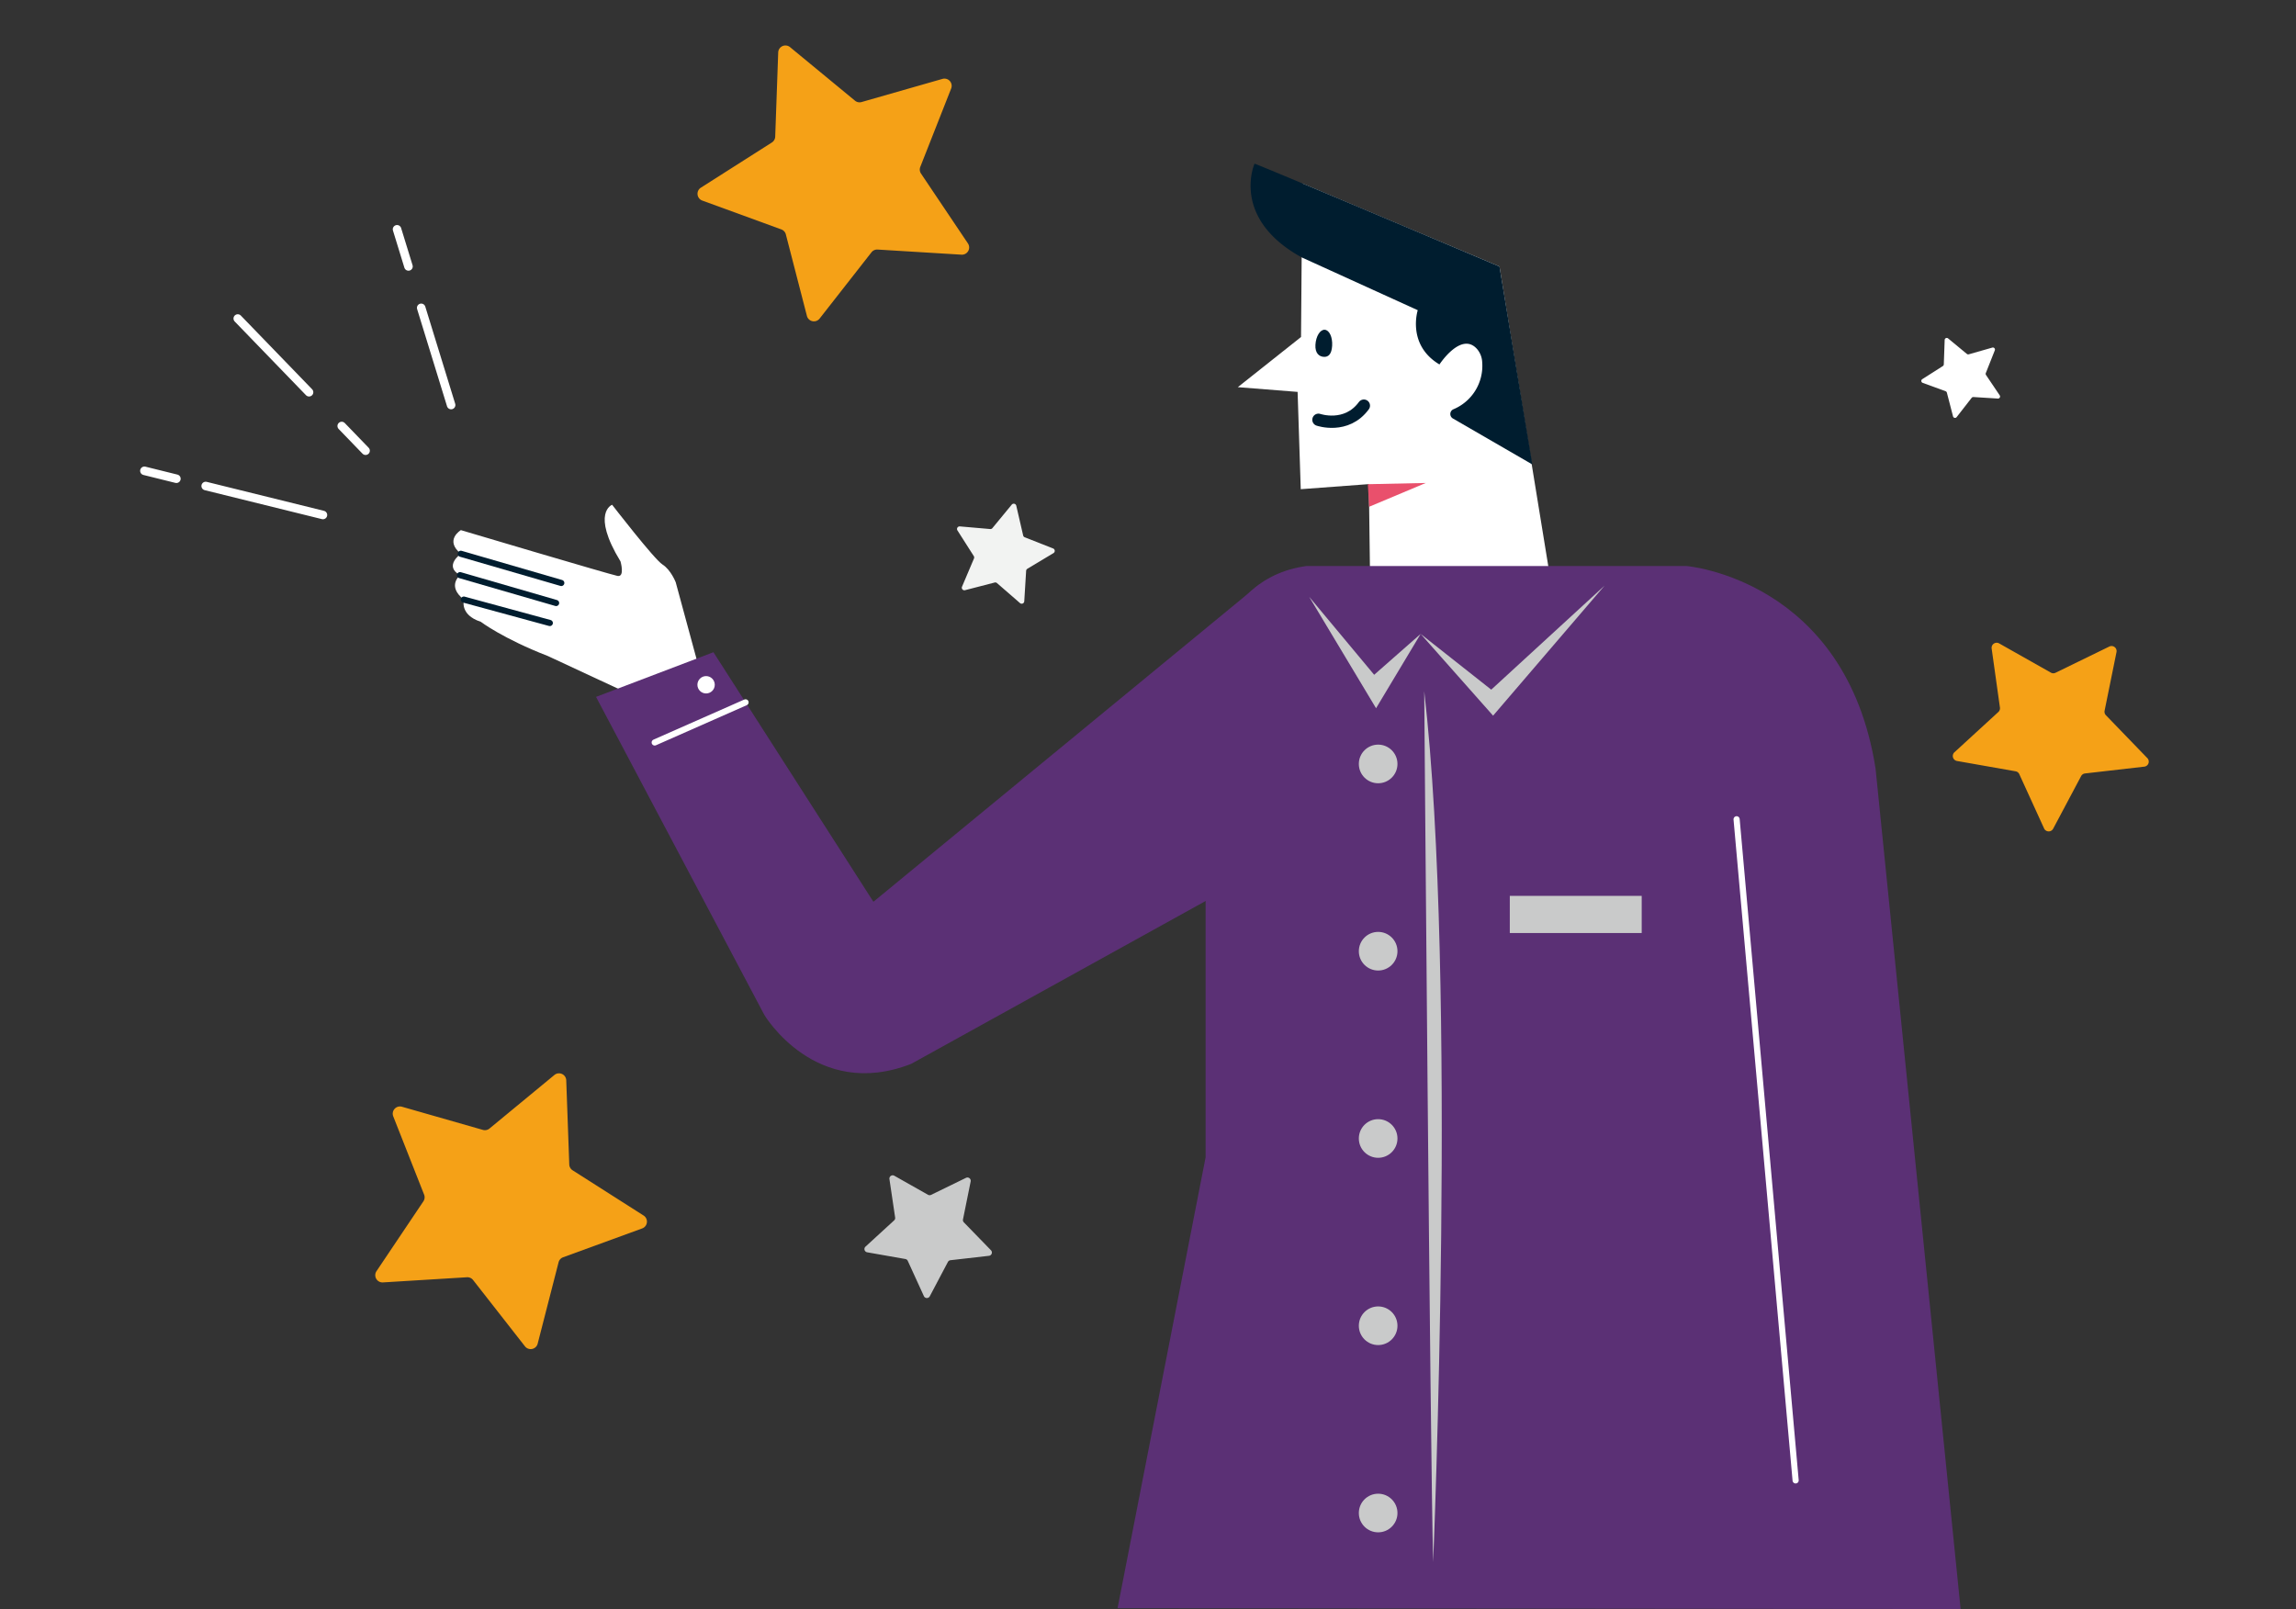 <svg id="圖層_1" data-name="圖層 1" xmlns="http://www.w3.org/2000/svg" viewBox="0 0 634.83 444.9"><rect x="0" y="0" width="634.83" height="444.9" fill="#333333" stroke="none"/><defs><style>.cls-1{fill:#f5a117;}.cls-2{fill:#fff;}.cls-3{fill:#001d2f;}.cls-4,.cls-7,.cls-8,.cls-9{fill:none;stroke-linecap:round;stroke-linejoin:round;}.cls-4,.cls-7{stroke:#001d2f;}.cls-4{stroke-width:3.4px;}.cls-5{fill:#e9506c;}.cls-6{fill:#5b3075;}.cls-7,.cls-8{stroke-width:1.7px;}.cls-8,.cls-9{stroke:#fff;}.cls-9{stroke-width:2.36px;}.cls-10{fill:#f2f3f2;}.cls-11{fill:#c9caca;}</style></defs><title>g0v靜態稿</title><path class="cls-1" d="M153.33,297.2l-18,14.85a2,2,0,0,1-1.8.37L111.09,306a2,2,0,0,0-2.38,2.62l8.56,21.71a2,2,0,0,1-.2,1.83l-13,19.36a2,2,0,0,0,1.76,3.07l23.29-1.43a2,2,0,0,1,1.68.76l14.38,18.38a2,2,0,0,0,3.47-.73L154.45,349a2,2,0,0,1,1.24-1.36l21.92-8a2,2,0,0,0,.38-3.52l-19.68-12.54a2,2,0,0,1-.91-1.6l-.84-23.32A2,2,0,0,0,153.33,297.2Z"/><path class="cls-1" d="M218.4,13l18,14.84a2,2,0,0,0,1.8.38l22.43-6.42A2,2,0,0,1,263,24.45l-8.55,21.71a2,2,0,0,0,.2,1.83l13,19.35a2,2,0,0,1-1.76,3.08L242.65,69a2,2,0,0,0-1.68.75L226.59,88.12a2,2,0,0,1-3.47-.72l-5.84-22.6a2,2,0,0,0-1.23-1.36l-21.92-8a2,2,0,0,1-.39-3.52l19.69-12.53a2,2,0,0,0,.91-1.6l.83-23.32A2,2,0,0,1,218.4,13Z"/><path class="cls-2" d="M192.83,183.09l-6-22.1s-1.33-3.43-3.65-4.9-13.93-16.52-13.93-16.52-5.91,2.17,2.32,15.67c0,0,1.27,4.41-.84,4s-43.3-12.66-43.3-12.66-4.65,2.75,0,6.54c0,0-4.86,3.38-.22,5.91,0,0-3.79,3,1.06,6.76,0,0-1.27,4.22,4.64,6.12,0,0,6.08,4.63,18.61,9.5L172.13,191Z"/><polygon class="cls-2" points="428.37 158.25 414.6 73.69 360.06 50.72 359.73 93.18 342.25 107.05 358.78 108.36 359.65 135.26 378.48 133.86 378.79 157.9 423.36 157.9 428.37 158.25"/><path class="cls-3" d="M414.6,73.69s-68.83-29.14-67.73-28.42c0,0-6.68,15,13,25.88L392,85.77s-3.09,9.57,6,15c0,0,6.07-9.31,10.45-4.2a6,6,0,0,1,1.37,3.61,13,13,0,0,1-8,13,1.43,1.43,0,0,0-.14,2.51l22,12.73Z"/><path class="cls-3" d="M368.33,95.59c-.14,2.36-1.05,3.16-2.32,3.08s-2.44-1-2.3-3.35,1.29-4.22,2.57-4.14S368.47,93.23,368.33,95.59Z"/><path class="cls-4" d="M364.54,116.07s7.73,2.68,12.56-3.91"/><polygon class="cls-5" points="378.2 133.88 378.56 140.12 394.22 133.54 378.2 133.88"/><path class="cls-6" d="M361.26,156.5h105s44.11,3.6,52.32,56L542.1,444.9,309,444.66,333.34,320V192.09S334.72,160.06,361.26,156.5Z"/><path class="cls-6" d="M348.34,161.45,241.49,249.34l-44.23-69L164.8,192.69l46.54,87.94s14.17,23.84,40.6,13.53l93.84-51.91Z"/><line class="cls-7" x1="127.41" y1="153.12" x2="155.19" y2="161.19"/><line class="cls-7" x1="127.19" y1="159.03" x2="153.76" y2="166.73"/><line class="cls-7" x1="128.25" y1="165.79" x2="152.02" y2="172.26"/><line class="cls-8" x1="206.14" y1="194.2" x2="181.02" y2="205.29"/><circle class="cls-2" cx="195.23" cy="189.34" r="2.4"/><line class="cls-9" x1="94.48" y1="117.79" x2="101.08" y2="124.62"/><line class="cls-9" x1="65.74" y1="88.07" x2="85.45" y2="108.45"/><line class="cls-9" x1="56.87" y1="134.38" x2="89.29" y2="142.39"/><line class="cls-9" x1="39.93" y1="130.18" x2="48.77" y2="132.37"/><line class="cls-9" x1="116.46" y1="85.12" x2="124.73" y2="111.99"/><line class="cls-9" x1="109.78" y1="63.4" x2="112.94" y2="73.67"/><path class="cls-2" d="M538.61,93.55l5.22,4.31a.57.57,0,0,0,.52.11l6.51-1.86a.57.57,0,0,1,.69.76l-2.49,6.29a.61.61,0,0,0,.06.53l3.78,5.61a.57.57,0,0,1-.51.9l-6.75-.42a.58.58,0,0,0-.49.22L541,115.33a.57.57,0,0,1-1-.21l-1.7-6.55a.58.58,0,0,0-.36-.4l-6.35-2.32a.57.57,0,0,1-.11-1l5.7-3.63a.59.59,0,0,0,.27-.46l.24-6.77A.58.58,0,0,1,538.61,93.55Z"/><path class="cls-10" d="M281,139.85l1.9,8.21a.69.69,0,0,0,.44.5l7.84,3.09a.72.72,0,0,1,.11,1.28l-7.23,4.34a.72.72,0,0,0-.34.57l-.52,8.42a.71.71,0,0,1-1.18.49l-6.36-5.53a.73.73,0,0,0-.65-.15l-8.16,2.11a.71.71,0,0,1-.84-1l3.29-7.76a.73.73,0,0,0-.05-.66l-4.53-7.11a.72.72,0,0,1,.66-1.1l8.4.73a.71.71,0,0,0,.61-.25l5.36-6.51A.72.72,0,0,1,281,139.85Z"/><path class="cls-1" d="M585.19,180.35l-3.28,16.16a1.4,1.4,0,0,0,.36,1.25l11.46,11.86a1.4,1.4,0,0,1-.85,2.36l-16.38,1.88a1.39,1.39,0,0,0-1.08.73l-7.74,14.56a1.4,1.4,0,0,1-2.5-.08l-6.85-15a1.39,1.39,0,0,0-1-.8l-16.24-2.86a1.4,1.4,0,0,1-.71-2.4l12.16-11.15a1.4,1.4,0,0,0,.43-1.22l-2.29-16.33a1.4,1.4,0,0,1,2.07-1.41L567.09,186a1.37,1.37,0,0,0,1.29,0l14.83-7.23A1.4,1.4,0,0,1,585.19,180.35Z"/><path class="cls-11" d="M268.39,326.64l-2.13,10.52a.92.92,0,0,0,.24.82L274,345.7a.91.91,0,0,1-.55,1.53l-10.66,1.22a.91.91,0,0,0-.7.48l-5,9.47a.91.91,0,0,1-1.63,0l-4.46-9.76a.92.92,0,0,0-.66-.52l-10.57-1.86a.91.91,0,0,1-.46-1.57l7.91-7.25a.89.89,0,0,0,.28-.8L245.92,326a.91.91,0,0,1,1.35-.91l9.34,5.28a.94.94,0,0,0,.85,0l9.64-4.7A.91.91,0,0,1,268.39,326.64Z"/><line class="cls-8" x1="480.16" y1="226.53" x2="496.48" y2="409.33"/><circle class="cls-11" cx="381.05" cy="211.23" r="5.34"/><circle class="cls-11" cx="381.05" cy="263.01" r="5.34"/><circle class="cls-11" cx="381.05" cy="314.79" r="5.34"/><circle class="cls-11" cx="381.05" cy="366.57" r="5.34"/><circle class="cls-11" cx="381.05" cy="418.35" r="5.34"/><path class="cls-11" d="M393.79,191.09s1.65,211.23,2.47,240.82C396.26,431.91,403,271.23,393.79,191.09Z"/><polygon class="cls-11" points="412.32 190.69 443.65 161.93 412.83 197.88 392.8 175.28 412.32 190.69"/><polygon class="cls-11" points="392.8 175.28 380.47 195.83 361.98 165.01 379.95 186.58 392.8 175.28"/><rect class="cls-11" x="417.45" y="247.71" width="36.47" height="10.27"/></svg>